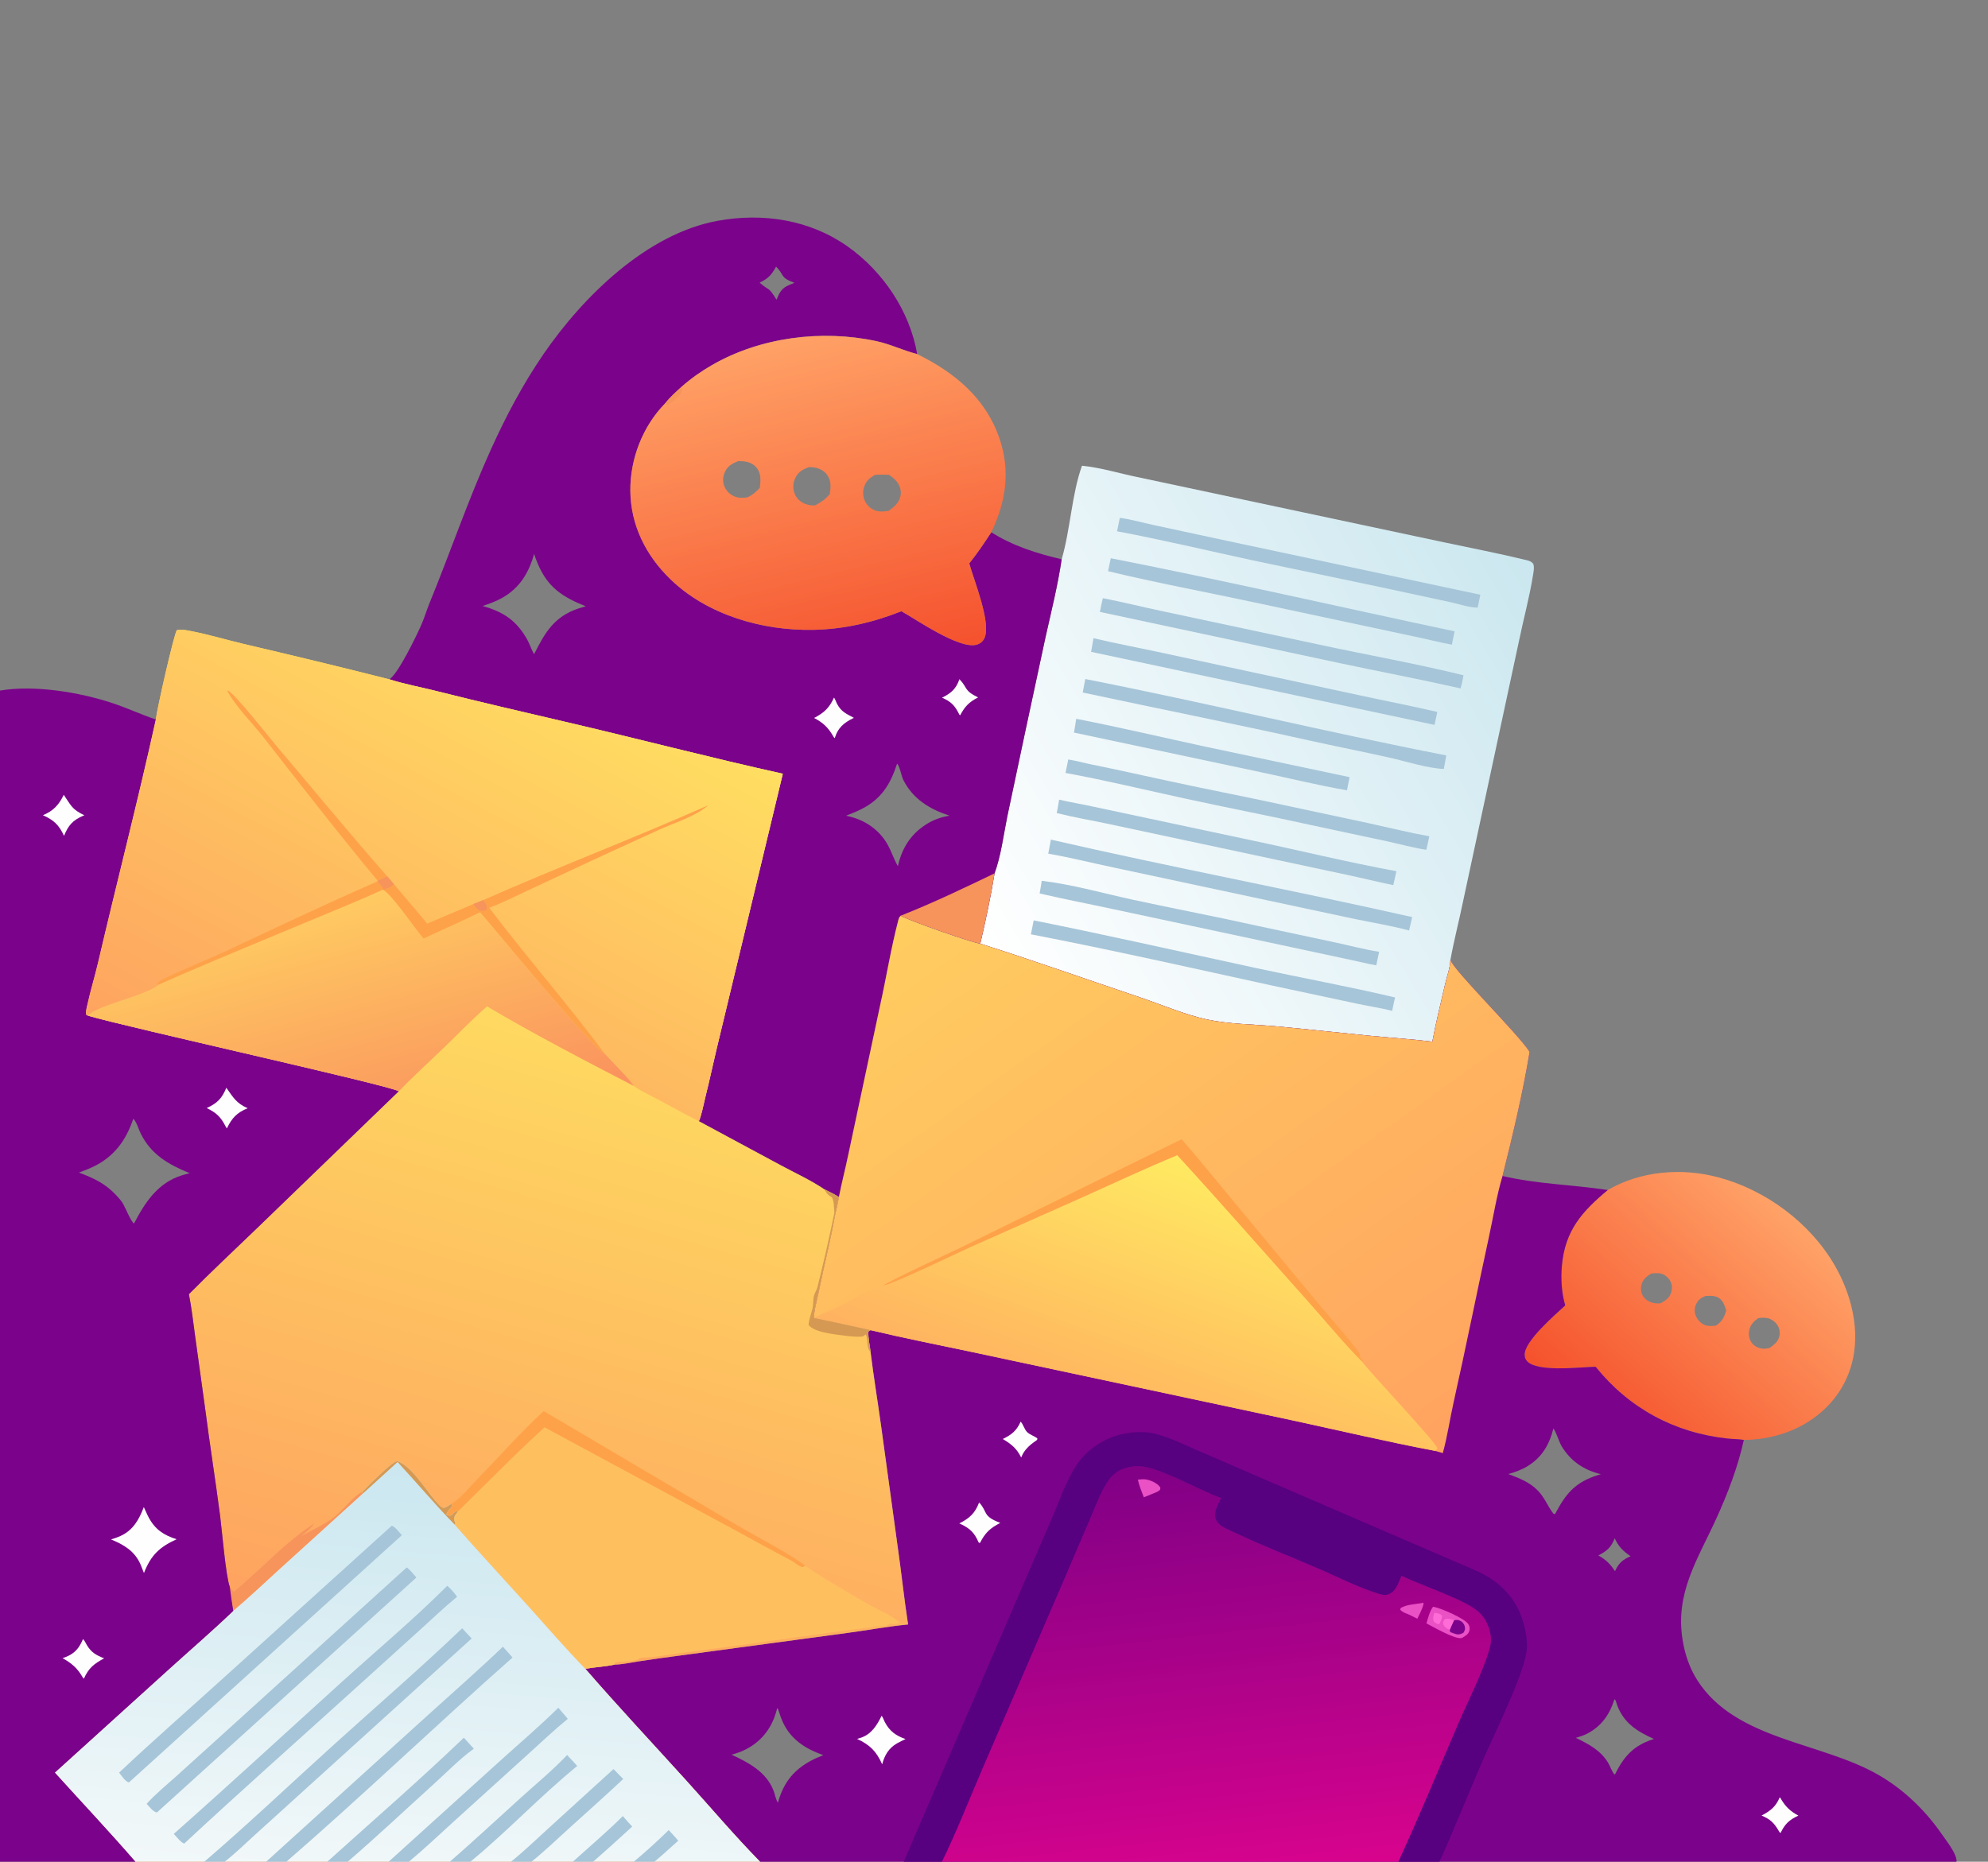 <?xml version="1.0" encoding="utf-8" ?>
<svg xmlns="http://www.w3.org/2000/svg" xmlns:xlink="http://www.w3.org/1999/xlink" width="679" height="636">
	<rect width="100%" height="100%" fill="#808080" stroke="none"/>
	<defs>
		<linearGradient id="gradient_0" gradientUnits="userSpaceOnUse" x1="546.757" y1="486.696" x2="611.054" y2="415.048">
			<stop offset="0" stop-color="#F5522D"/>
			<stop offset="1" stop-color="#FFA267"/>
		</linearGradient>
	</defs>
	<path fill="url(#gradient_0)" d="M549.122 406.53C560.38 399.97 574.393 398.852 586.95 402.206C603.15 406.534 618.284 417.761 626.69 432.343C632.374 442.204 635.512 454.685 632.466 465.905C630.018 474.925 624.101 482.054 616.017 486.64C609.93 490.093 602.607 491.877 595.604 491.895C593.763 491.61 591.815 491.628 589.952 491.425C571.907 489.457 556.394 481.1 544.983 466.909L542.696 467.013C537.998 467.219 525.137 468.566 521.7 465.146C521.031 464.48 520.723 463.651 520.734 462.711C520.789 458.016 531.106 449.183 534.601 445.937C533.331 441.641 533.061 436.788 533.463 432.344C534.546 420.362 540.278 413.915 549.122 406.53ZM600.509 450.295C598.967 451.394 597.83 452.559 597.443 454.479C597.155 455.908 597.375 457.394 598.215 458.602C599.063 459.821 600.453 460.522 601.904 460.711C602.772 460.824 603.574 460.663 604.417 460.475C605.946 459.376 607.395 458.307 607.767 456.349C608.019 455.025 607.784 453.697 607.016 452.582C606.26 451.484 604.909 450.52 603.587 450.27C602.588 450.081 601.511 450.17 600.509 450.295ZM582.522 442.726C580.923 443.366 580.028 443.989 579.284 445.582C578.722 446.788 578.683 448.101 579.142 449.349C579.66 450.758 580.773 452.003 582.152 452.608C583.36 453.138 584.713 452.966 585.992 452.878C588.204 451.514 588.825 450.093 589.606 447.683C589.006 445.938 588.467 444.028 586.663 443.164C585.409 442.562 583.876 442.665 582.522 442.726ZM563.94 435.064C562.311 436.115 560.94 437.204 560.563 439.215C560.318 440.522 560.534 441.859 561.299 442.959C562.18 444.228 563.693 445.001 565.201 445.205C565.837 445.291 566.481 445.316 567.117 445.239C568.827 444.277 570.196 443.489 570.792 441.495C571.187 440.171 571.132 438.812 570.456 437.589C569.776 436.357 568.488 435.326 567.099 435.034C566.077 434.819 564.969 434.969 563.94 435.064Z"/>
	<defs>
		<linearGradient id="gradient_1" gradientUnits="userSpaceOnUse" x1="526.438" y1="198.952" x2="332.309" y2="315.985">
			<stop offset="0" stop-color="#CBE7EF"/>
			<stop offset="1" stop-color="white"/>
		</linearGradient>
	</defs>
	<path fill="url(#gradient_1)" d="M369.554 159.1C375.761 159.702 382.248 161.7 388.382 162.954L436.132 173.117L493.116 185.242C502.479 187.224 511.844 189.036 521.153 191.292C522.269 191.562 522.947 191.733 523.696 192.63C524.122 193.85 523.756 195.526 523.553 196.78C522.334 204.3 520.3 211.685 518.772 219.145L499.715 307.904C498.348 314.584 496.602 321.201 495.392 327.911C495.34 330.451 494.155 333.736 493.57 336.263C492.061 342.777 490.455 349.282 489.213 355.854C482.075 354.972 474.848 354.51 467.687 353.813C457.111 352.785 446.554 351.577 435.971 350.617C428.136 349.907 419.731 349.894 412.077 348.238C404.778 346.658 396.256 343.031 389.053 340.606C370.991 334.527 352.97 328.117 334.808 322.366C336.657 314.45 338.38 306.374 339.689 298.351C341.912 292.318 342.75 285.266 344.033 278.963L350.292 249.398L357.119 217.582C359.086 208.809 361.297 199.943 362.615 191.048C365.555 181.118 366.086 168.648 369.554 159.1Z"/>
	<path fill="#A6C5D8" d="M367.585 245.559C382.301 248.419 396.971 251.893 411.629 255.06L460.966 265.489C460.632 266.975 460.358 268.481 460.057 269.975C450.145 268.269 440.422 265.857 430.591 263.784L366.818 250.26C367.105 248.699 367.335 247.126 367.585 245.559Z"/>
	<path fill="#A6C5D8" d="M355.806 300.89C366.219 302.141 376.72 305.143 386.98 307.371C401.203 310.458 415.528 313.163 429.731 316.336L455.943 321.93C460.96 323.009 465.966 324.357 471.038 325.141L470.069 329.76C467.255 329.31 464.449 328.55 461.652 327.979L432.887 321.822L380.647 310.671C372.123 308.83 363.578 307.201 355.081 305.217C355.364 303.786 355.566 302.329 355.806 300.89Z"/>
	<path fill="#A6C5D8" d="M361.742 273.171C365.545 274.067 369.432 274.688 373.253 275.529L426.582 286.881C443.362 290.399 460.083 294.519 476.941 297.622L475.88 302.363C470.673 301.324 465.514 300.018 460.319 298.912L405.801 287.275L377.664 281.274C372.085 280.11 366.436 279.155 360.913 277.747C361.269 276.246 361.479 274.692 361.742 273.171Z"/>
	<path fill="#A6C5D8" d="M373.472 218.023C381.326 219.88 389.229 221.343 397.111 223.05L464.567 237.572C473.349 239.473 482.152 241.179 490.911 243.205C490.617 244.686 490.286 246.161 489.965 247.637L372.667 222.681L373.472 218.023Z"/>
	<path fill="#A6C5D8" d="M379.384 190.704C418.638 198.406 457.688 207.365 496.819 215.682C496.479 217.192 496.191 218.716 495.883 220.233C491.375 219.377 486.919 218.232 482.423 217.307L428.746 205.859C412.009 202.244 395.088 199.156 378.451 195.121L379.384 190.704Z"/>
	<path fill="#A6C5D8" d="M358.93 286.825C399.92 296.241 441.289 304.038 482.318 313.288L481.273 317.868C475.27 316.246 469.055 315.239 462.965 313.988L433.424 307.686L380.452 296.376C372.97 294.813 365.566 292.922 358.029 291.623L358.93 286.825Z"/>
	<path fill="#A6C5D8" d="M382.469 176.921C386.306 177.375 390.242 178.57 394.04 179.369L422.105 185.393L505.611 203.175L504.701 207.56C501.831 207.596 498.364 206.334 495.507 205.734L471.319 200.532L427.783 191.41C412.4 188.081 396.997 184.403 381.534 181.496L382.469 176.921Z"/>
	<path fill="#A6C5D8" d="M364.867 259.446C367.595 259.867 370.334 260.655 373.047 261.205C381.697 262.961 390.287 264.883 398.911 266.753C412.904 269.789 426.987 272.478 440.97 275.552L467.925 281.318C474.679 282.792 481.391 284.472 488.199 285.691L487.163 290.301C482.621 289.619 478.097 288.335 473.603 287.367L448.04 281.91C433.639 278.724 419.136 275.924 404.722 272.792C391.166 269.846 377.562 266.541 363.919 264.048L364.867 259.446Z"/>
	<path fill="#A6C5D8" d="M353.062 314.417C378.376 319.488 403.608 325.213 428.844 330.668C444.695 334.094 460.729 337.006 476.502 340.758C476.08 342.249 475.812 343.797 475.497 345.315C471.761 344.372 467.87 343.796 464.094 342.998L434.802 336.75C407.294 330.742 379.746 324.513 352.102 319.175L353.062 314.417Z"/>
	<path fill="#A6C5D8" d="M370.68 231.966C411.893 240.077 452.759 250.028 493.986 258.068L493.128 262.683C487.681 262.484 480.109 260.066 474.665 258.84C465.489 256.774 456.25 254.983 447.064 252.933C421.381 247.203 395.537 242.093 369.804 236.573L370.68 231.966Z"/>
	<path fill="#A6C5D8" d="M376.676 204.352C383.208 205.602 389.654 207.241 396.161 208.609L450.583 220.216C466.96 223.758 483.595 226.66 499.854 230.683C499.58 232.206 499.324 233.688 498.843 235.164C484.917 232.02 470.84 229.358 456.874 226.384L375.667 209.037C375.959 207.461 376.304 205.91 376.676 204.352Z"/>
	<path fill="#7B028B" d="M132.993 232.074C135.986 230.176 142.144 217.426 143.861 213.548C144.929 211.134 145.68 208.531 146.687 206.072C153.804 188.698 159.842 170.894 167.565 153.768C172.731 142.313 178.532 131.323 185.643 120.952C199.066 101.374 220.944 79.809 245.162 75.422C260.624 72.621 276.559 75.041 289.547 84.224C301.574 92.729 310.744 106.309 313.256 120.939C326.102 127.302 336.755 135.999 341.464 150.06C345.166 161.113 343.508 171.554 338.58 181.825C345.788 186.433 354.314 189.153 362.615 191.048C361.297 199.943 359.086 208.809 357.119 217.582L350.292 249.398L344.033 278.963C342.75 285.266 341.912 292.318 339.689 298.351C338.38 306.374 336.657 314.45 334.808 322.366C331.967 322.029 310.332 314.469 307.633 312.819C307.199 313.286 307.028 313.543 306.861 314.176C304.334 323.782 302.774 333.68 300.621 343.376L289.743 394.417C288.738 399.265 287.476 404.075 286.526 408.93C284.922 407.933 283.234 407.119 281.541 406.285C276.969 403.181 271.658 400.756 266.778 398.131L238.712 383.025C239.719 380.531 240.209 377.6 240.865 374.985C242.616 368.002 244.07 360.955 245.807 353.973L267.366 264.326C242.504 258.819 217.85 252.357 193.05 246.583C178.43 243.179 163.782 239.785 149.226 236.117C143.859 234.764 138.257 233.742 132.993 232.074ZM232.814 132.114C230.84 133.951 228.812 135.754 227.118 137.861C219.5 145.643 215.207 156.791 215.293 167.624C215.387 179.386 220.585 189.742 228.965 197.864C241.644 210.15 260.539 215.527 277.878 215.165C288.308 214.947 298.213 212.634 307.88 208.806C313.276 211.841 327.575 221.803 333.493 220.255C334.69 219.942 335.632 219.207 336.186 218.094C338.739 212.965 332.562 198.097 331.05 192.466C333.826 189.017 336.153 185.52 338.58 181.825C343.508 171.554 345.166 161.113 341.464 150.06C336.755 135.999 326.102 127.302 313.256 120.939C313.174 120.919 313.092 120.9 313.011 120.879C308.361 119.681 304.069 117.556 299.299 116.53C280.662 112.525 259.664 115.171 243.088 124.767C239.47 126.862 235.937 129.327 232.814 132.114ZM182.419 189.226C180.63 195.689 177.475 200.888 171.502 204.256C169.435 205.422 167.071 206.276 164.821 207.018C171.941 209.001 176.414 211.973 180.069 218.492C180.972 220.103 181.484 221.925 182.417 223.487C186.163 216.027 189.317 210.57 197.712 207.818C198.489 207.564 199.27 207.327 200.061 207.118C192.197 203.956 187.151 200.756 183.712 192.664C183.233 191.536 182.785 190.395 182.419 189.226ZM306.41 260.845C304.146 267.884 301.027 272.95 294.272 276.38C292.556 277.251 290.737 277.948 288.953 278.666C294.456 279.751 299.174 282.532 302.355 287.214C304.246 289.996 305.049 293.107 306.677 295.93C307.965 289.944 310.927 285.126 316.115 281.753C318.676 280.088 321.31 279.129 324.332 278.66C317.611 276.471 311.877 273.004 308.577 266.539C307.776 264.972 307.437 262.055 306.41 260.845ZM265.068 91.09C263.48 93.953 262.422 95.126 259.448 96.554C262.823 99.549 262.331 97.647 265.221 102.399C266.188 99.984 266.955 98.448 269.474 97.375C270.091 97.113 270.717 96.873 271.339 96.625C266.228 94.718 268.037 94.001 265.068 91.09Z"/>
	<path fill="#FFFEFF" d="M327.691 232.02C330.587 234.977 329.072 235.82 334.068 238.25C330.996 239.804 329.523 241.363 327.941 244.358C327.592 244.061 327.719 244.225 327.493 243.779C325.993 240.815 324.683 239.646 321.746 238.324C321.84 238.281 321.934 238.239 322.026 238.193C324.98 236.727 326.606 235.178 327.691 232.02Z"/>
	<path fill="#FFFEFF" d="M284.862 238.288C285.32 238.956 285.549 239.796 285.934 240.516C287.387 243.235 289.123 243.836 291.656 245.236C291.484 245.319 291.31 245.399 291.138 245.484C288.279 246.899 286.193 248.697 285.223 251.83C285.188 251.943 285.156 252.056 285.122 252.169C284.713 251.794 284.861 251.985 284.576 251.492C282.855 248.515 281.11 246.87 278.062 245.272C281.524 243.453 283.251 241.824 284.862 238.288Z"/>
	<path fill="#F6945C" d="M307.633 312.819C318.419 308.563 329.236 303.394 339.689 298.351C338.38 306.374 336.657 314.45 334.808 322.366C331.967 322.029 310.332 314.469 307.633 312.819Z"/>
	<defs>
		<linearGradient id="gradient_2" gradientUnits="userSpaceOnUse" x1="294.496" y1="228.831" x2="267.423" y2="116.3">
			<stop offset="0" stop-color="#F5522E"/>
			<stop offset="1" stop-color="#FFA166"/>
		</linearGradient>
	</defs>
	<path fill="url(#gradient_2)" d="M232.814 132.114C235.937 129.327 239.47 126.862 243.088 124.767C259.664 115.171 280.662 112.525 299.299 116.53C304.069 117.556 308.361 119.681 313.011 120.879C313.092 120.9 313.174 120.919 313.256 120.939C326.102 127.302 336.755 135.999 341.464 150.06C345.166 161.113 343.508 171.554 338.58 181.825C336.153 185.52 333.826 189.017 331.05 192.466C332.562 198.097 338.739 212.965 336.186 218.094C335.632 219.207 334.69 219.942 333.493 220.255C327.575 221.803 313.276 211.841 307.88 208.806C298.213 212.634 288.308 214.947 277.878 215.165C260.539 215.527 241.644 210.15 228.965 197.864C220.585 189.742 215.387 179.386 215.293 167.624C215.207 156.791 219.5 145.643 227.118 137.861C228.812 135.754 230.84 133.951 232.814 132.114ZM276.331 159.557C274.159 160.387 272.586 161.177 271.58 163.409C270.84 165.05 270.736 166.929 271.396 168.614C272.058 170.306 273.358 171.497 275.044 172.143C276.163 172.571 277.214 172.711 278.402 172.638C280.374 171.654 281.959 170.495 283.404 168.807C283.748 166.37 283.985 164.232 282.412 162.109C281.202 160.476 279.299 159.798 277.347 159.607C277.01 159.574 276.67 159.566 276.331 159.557ZM298.907 162.21C296.92 163.318 295.627 164.456 295.025 166.73C294.59 168.374 294.815 170.193 295.67 171.666C296.548 173.177 298.061 174.27 299.771 174.618C301.019 174.872 302.231 174.711 303.472 174.502C305.391 173.224 307.084 171.789 307.564 169.415C307.917 167.67 307.391 165.978 306.334 164.577C305.59 163.591 304.583 162.845 303.546 162.191C302 162.166 300.452 162.111 298.907 162.21ZM252.079 157.536C249.995 158.394 248.438 159.238 247.507 161.42C246.828 163.011 246.799 164.789 247.515 166.375C248.231 167.961 249.612 169.163 251.246 169.741C252.486 170.18 253.874 170.058 255.162 169.934C256.935 169.196 258.202 168.052 259.512 166.676C259.804 164.175 260.074 161.724 258.302 159.643C257.108 158.24 255.27 157.64 253.481 157.562C253.014 157.542 252.547 157.538 252.079 157.536Z"/>
	<path fill="#F6945C" d="M232.814 132.114C232.927 133.218 233.116 133.816 232.345 134.746C231.235 136.086 229.4 137.572 227.903 138.395L227.118 137.861C228.812 135.754 230.84 133.951 232.814 132.114Z"/>
	<path fill="#7B028B" d="M286.526 408.93C287.476 404.075 288.738 399.265 289.743 394.417L300.621 343.376C302.774 333.68 304.334 323.782 306.861 314.176C307.028 313.543 307.199 313.286 307.633 312.819C310.332 314.469 331.967 322.029 334.808 322.366C352.97 328.117 370.991 334.527 389.053 340.606C396.256 343.031 404.778 346.658 412.077 348.238C419.731 349.894 428.136 349.907 435.971 350.617C446.554 351.577 457.111 352.785 467.687 353.813C474.848 354.51 482.075 354.972 489.213 355.854C490.455 349.282 492.061 342.777 493.57 336.263C494.155 333.736 495.34 330.451 495.392 327.911C496.233 331.248 518.634 353.29 522.438 359.322C520.147 373.281 516.626 387.999 513.188 401.73C524.985 404.525 537.186 404.695 549.122 406.53C540.278 413.915 534.546 420.362 533.463 432.344C533.061 436.788 533.331 441.641 534.601 445.937C531.106 449.183 520.789 458.016 520.734 462.711C520.723 463.651 521.031 464.48 521.7 465.146C525.137 468.566 537.998 467.219 542.696 467.013L544.983 466.909C556.394 481.1 571.907 489.457 589.952 491.425C591.815 491.628 593.763 491.61 595.604 491.895C593.601 501.08 590.123 510.156 586.236 518.7C579.852 532.732 572.073 544.068 574.7 560.314C575.483 565.16 577.093 569.901 579.751 574.045C592.889 594.536 621.984 595.008 641.634 606.359C650.336 611.385 657.665 618.512 663.346 626.755C664.773 628.826 668.537 633.533 668.236 636L491.62 636L477.582 636L321.734 636L308.662 636L259.603 636C250.92 627.153 242.793 617.53 234.462 608.333C222.94 595.612 211.165 583.047 199.919 570.086C203.224 569.492 206.61 569.379 209.887 568.658C212.556 568.623 215.413 567.954 218.062 567.552C222.671 566.854 227.279 566.19 231.903 565.6L289.434 557.83C296.335 556.904 303.228 555.62 310.155 554.939C308.807 546.249 307.906 537.476 306.653 528.768L300.837 486.413C299.707 478.296 298.372 470.209 297.365 462.074C297.138 459.674 296.455 457.261 296.607 454.85L297.324 454.398C297.149 454.305 279.149 450.412 277.973 450.26C278.043 447.4 279.057 444.067 279.625 441.25C281.396 432.466 283.642 423.785 285.224 414.963C285.705 412.957 286.146 410.957 286.526 408.93ZM265.44 583.522C264.133 589.078 261.245 593.606 256.37 596.683C254.288 597.997 252.242 598.805 249.86 599.432C255.636 602.085 261.717 605.315 264.179 611.644C264.683 612.938 264.933 614.689 265.693 615.823C267.472 609.463 270.586 605.107 276.386 601.813C277.94 600.93 279.544 600.237 281.207 599.587C275.269 597.466 270.307 594.439 267.491 588.548C266.829 587.163 266.371 585.75 265.895 584.296C265.705 583.714 265.827 583.923 265.44 583.522ZM530.554 488.01C529.161 493.572 526.609 497.933 521.606 500.945C519.585 502.162 517.453 502.894 515.2 503.553C518.87 504.967 522.317 506.251 525.148 509.105C527.571 511.547 528.447 514.283 530.415 516.889C530.689 517.251 530.571 517.118 531.106 517.26C534.849 510.135 538.023 506.326 545.94 503.854C546.215 503.768 546.492 503.688 546.768 503.608C540.971 502.188 536.411 499.138 533.333 493.982C532.53 492.637 531.33 488.757 530.554 488.01ZM551.414 580.496C549.82 585.585 547.081 589.591 542.279 592.151C541.003 592.831 539.609 593.272 538.223 593.669C542.582 595.813 546.567 597.833 549.212 602.119C550 603.397 550.478 605.229 551.538 606.262C554.56 600.129 557.84 596.362 564.478 594.194L564.9 594.061C559.247 591.514 554.673 588.684 552.365 582.604C552.186 582.132 552.056 581.649 551.897 581.172C551.741 580.706 551.815 580.873 551.414 580.496ZM551.504 525.503C550.292 528.605 548.794 529.867 545.925 531.36C548.504 532.828 549.98 534.259 551.604 536.738C552.842 533.986 554.174 532.839 556.92 531.627C554.387 529.895 552.797 528.346 551.504 525.503Z"/>
	<path fill="#FFFEFF" d="M348.605 485.65C349.577 486.706 349.879 488.405 350.933 489.331C351.861 490.147 353.245 490.598 354.29 491.331C354.277 491.495 354.32 491.673 354.25 491.822C354.059 492.222 350.477 493.905 348.965 497.484L348.791 497.905C347.199 494.751 345.456 493.355 342.503 491.584C345.541 490.081 347.171 488.83 348.605 485.65Z"/>
	<path fill="#FFFEFF" d="M607.87 614C608.158 614.275 608.032 614.121 608.272 614.525C609.924 617.312 611.459 618.709 614.239 620.248C611.11 621.676 609.636 623.08 608.144 626.189C607.706 625.812 607.837 625.99 607.565 625.52C605.914 622.67 604.611 621.475 601.66 620.221C604.742 618.579 606.434 617.296 607.87 614Z"/>
	<path fill="#FFFEFF" d="M334.422 513.258C337.448 516.518 335.405 517.895 341.655 520.24C338.178 522.052 336.536 523.537 334.74 527.037C334.601 527.029 334.43 527.103 334.323 527.013C334.217 526.924 333.789 525.924 333.685 525.721C332.262 522.929 330.444 521.669 327.649 520.422C331.167 518.648 333.01 516.957 334.422 513.258Z"/>
	<path fill="#FFFEFF" d="M301.112 586.144C301.597 586.665 301.805 587.49 302.126 588.123C303.764 591.344 305.942 592.933 309.292 594.092C308.317 594.544 307.336 595.009 306.402 595.542C303.521 597.189 302.137 599.602 301.308 602.709C299.344 598.296 297.135 596.082 292.735 594.031C293.222 593.9 293.712 593.755 294.187 593.588C297.697 592.356 299.562 589.294 301.112 586.144Z"/>
	<path fill="#570080" d="M308.662 636L347.134 546.771L359.51 518.117C361.997 512.356 364.159 505.904 367.593 500.631C370.449 496.245 374.79 492.945 379.64 491.029C383.831 489.373 389.504 488.661 393.917 489.657C398.904 490.783 403.752 493.208 408.426 495.229L428.633 503.979L504.193 536.584C511.033 539.612 516.591 544.518 519.382 551.619C520.842 555.333 521.992 560.535 521.342 564.533C519.939 573.161 510.139 592.853 506.165 601.987C501.286 613.202 496.814 624.637 491.74 635.763C491.703 635.844 491.66 635.921 491.62 636L477.582 636C484.799 620.353 491.343 604.353 498.178 588.534C501.202 581.535 507.363 569.277 508.973 562.281C509.461 560.157 509.186 558.16 508.482 556.111C507.684 553.79 506.452 551.858 504.556 550.277C499.886 546.382 485.067 541.399 478.643 538.33C478.517 538.676 478.389 539.021 478.254 539.363C477.455 541.383 476.512 543.745 474.332 544.607C473.097 545.095 472.229 544.876 470.998 544.511C464.105 542.462 457.285 538.878 450.662 536.034C440.696 531.753 430.485 527.739 420.68 523.115C418.786 522.222 415.856 521.033 415.193 518.893C414.442 516.468 415.958 513.861 417.044 511.776C409.542 509.079 397.658 502.165 390.677 501.052C388.374 500.685 386 500.913 383.806 501.706C381.418 502.569 379.442 504.273 378.113 506.421C375.673 510.368 373.987 514.973 372.169 519.233L363.591 539.263L335.56 604.245C331 614.797 326.79 625.687 321.734 636L308.662 636Z"/>
	<defs>
		<linearGradient id="gradient_3" gradientUnits="userSpaceOnUse" x1="404.593" y1="499.41" x2="420.403" y2="641.922">
			<stop offset="0" stop-color="#800086"/>
			<stop offset="1" stop-color="#D8038D"/>
		</linearGradient>
	</defs>
	<path fill="url(#gradient_3)" d="M321.734 636C326.79 625.687 331 614.797 335.56 604.245L363.591 539.263L372.169 519.233C373.987 514.973 375.673 510.368 378.113 506.421C379.442 504.273 381.418 502.569 383.806 501.706C386 500.913 388.374 500.685 390.677 501.052C397.658 502.165 409.542 509.079 417.044 511.776C415.958 513.861 414.442 516.468 415.193 518.893C415.856 521.033 418.786 522.222 420.68 523.115C430.485 527.739 440.696 531.753 450.662 536.034C457.285 538.878 464.105 542.462 470.998 544.511C472.229 544.876 473.097 545.095 474.332 544.607C476.512 543.745 477.455 541.383 478.254 539.363C478.389 539.021 478.517 538.676 478.643 538.33C485.067 541.399 499.886 546.382 504.556 550.277C506.452 551.858 507.684 553.79 508.482 556.111C509.186 558.16 509.461 560.157 508.973 562.281C507.363 569.277 501.202 581.535 498.178 588.534C491.343 604.353 484.799 620.353 477.582 636L321.734 636Z"/>
	<path fill="#E951C4" d="M485.563 547.653L485.854 547.503L486.24 547.737C485.898 549.554 484.873 551.313 484.096 552.984L480.981 551.454C479.938 551.051 479.061 550.761 478.265 549.954L478.36 549.372C480.199 548.151 483.384 547.994 485.563 547.653Z"/>
	<path fill="#E951C4" d="M388.636 505.469C389.47 505.383 390.342 505.285 391.179 505.374C392.8 505.546 395.154 506.592 396.135 507.907C396.457 508.339 396.29 508.501 396.198 508.988L395.24 509.637L390.675 511.509C389.935 509.542 389.06 507.528 388.636 505.469Z"/>
	<path fill="#E951C4" d="M489.443 548.911C489.559 548.925 489.677 548.93 489.793 548.952C492.209 549.396 500.439 552.926 501.566 554.925C501.965 555.633 502.066 556.262 501.871 557.04C501.55 558.317 500.56 558.805 499.514 559.448C499.426 559.486 499.342 559.536 499.249 559.563C497.124 560.182 489.331 555.687 487.202 554.565C487.794 552.631 488.229 550.565 489.443 548.911Z"/>
	<path fill="#FF6CD7" d="M489.843 550.979C490.948 551.083 491.647 551.137 492.491 551.904C492.645 553.022 492.01 553.907 491.512 554.864C490.79 554.81 490.353 554.432 489.768 554.041C489.274 553.003 489.619 552.048 489.843 550.979Z"/>
	<path fill="#FF6CD7" d="M495.18 556.805C493.97 556.208 493.455 555.965 492.882 554.72C492.961 553.689 492.949 553.734 493.699 553.02C494.995 552.815 495.443 553.077 496.655 553.516L495.18 556.805Z"/>
	<path fill="#7B028B" d="M496.655 553.516C497.464 553.338 498.088 553.335 498.857 553.746C499.589 554.137 500.129 554.869 500.304 555.684C500.502 556.61 500.306 556.988 499.836 557.768C499.052 558.203 498.345 558.481 497.426 558.265C496.73 558.101 496.041 557.809 495.377 557.547C495.293 557.311 495.15 557.056 495.18 556.805L496.655 553.516Z"/>
	<defs>
		<linearGradient id="gradient_4" gradientUnits="userSpaceOnUse" x1="474.192" y1="508.04" x2="326.01" y2="300.587">
			<stop offset="0" stop-color="#FFA360"/>
			<stop offset="1" stop-color="#FFCD60"/>
		</linearGradient>
	</defs>
	<path fill="url(#gradient_4)" d="M286.526 408.93C287.476 404.075 288.738 399.265 289.743 394.417L300.621 343.376C302.774 333.68 304.334 323.782 306.861 314.176C307.028 313.543 307.199 313.286 307.633 312.819C310.332 314.469 331.967 322.029 334.808 322.366C352.97 328.117 370.991 334.527 389.053 340.606C396.256 343.031 404.778 346.658 412.077 348.238C419.731 349.894 428.136 349.907 435.971 350.617C446.554 351.577 457.111 352.785 467.687 353.813C474.848 354.51 482.075 354.972 489.213 355.854C490.455 349.282 492.061 342.777 493.57 336.263C494.155 333.736 495.34 330.451 495.392 327.911C496.233 331.248 518.634 353.29 522.438 359.322C520.147 373.281 516.626 387.999 513.188 401.73C511.181 408.416 510.059 415.603 508.573 422.433C504.482 441.241 500.721 460.124 496.511 478.905C495.215 484.687 494.37 490.697 492.788 496.396L490.09 495.624C473.905 492.557 457.797 488.763 441.696 485.273L386.678 473.535L331.446 461.754C320.059 459.356 308.645 457.106 297.324 454.398C297.149 454.305 279.149 450.412 277.973 450.26C278.043 447.4 279.057 444.067 279.625 441.25C281.396 432.466 283.642 423.785 285.224 414.963C285.705 412.957 286.146 410.957 286.526 408.93Z"/>
	<path fill="#FEA24A" d="M301.681 439.197C302.855 437.935 324.833 427.8 327.94 426.284L403.581 389.173C409.112 395.462 414.354 402.032 419.725 408.46L451.072 446.24C453.658 449.389 463.187 460.083 464.542 462.734L464.307 463.512L465.667 464.746C465.139 464.959 465.374 464.92 464.982 464.945C458.523 458.446 452.6 451.136 446.484 444.294C431.697 427.751 417.085 411.015 402.083 394.668C391.459 399.049 380.989 403.987 370.5 408.691L331.705 425.95C327.117 428.023 304.579 438.918 301.681 439.197Z"/>
	<defs>
		<linearGradient id="gradient_5" gradientUnits="userSpaceOnUse" x1="379.66" y1="486.556" x2="411.766" y2="398.902">
			<stop offset="0" stop-color="#FFB260"/>
			<stop offset="1" stop-color="#FFEA61"/>
		</linearGradient>
	</defs>
	<path fill="url(#gradient_5)" d="M301.681 439.197C304.579 438.918 327.117 428.023 331.705 425.95L370.5 408.691C380.989 403.987 391.459 399.049 402.083 394.668C417.085 411.015 431.697 427.751 446.484 444.294C452.6 451.136 458.523 458.446 464.982 464.945C468.39 469.348 490.299 492.536 490.952 494.747C490.659 495.245 490.615 495.317 490.09 495.624C473.905 492.557 457.797 488.763 441.696 485.273L386.678 473.535L331.446 461.754C320.059 459.356 308.645 457.106 297.324 454.398C297.149 454.305 279.149 450.412 277.973 450.26C280.618 448.816 283.503 447.788 286.213 446.462C291.164 444.041 296.288 440.487 301.681 439.197Z"/>
	<defs>
		<linearGradient id="gradient_6" gradientUnits="userSpaceOnUse" x1="166.947" y1="568.616" x2="225.753" y2="361.364">
			<stop offset="0" stop-color="#FEA360"/>
			<stop offset="1" stop-color="#FED960"/>
		</linearGradient>
	</defs>
	<path fill="url(#gradient_6)" d="M53.224 245.797C53.615 242.176 59.213 217.6 60.358 215.303C61.741 214.805 64.262 215.4 65.698 215.682C71.583 216.841 77.395 218.61 83.239 219.983C99.854 223.887 116.451 227.867 132.993 232.074C138.257 233.742 143.859 234.764 149.226 236.117C163.782 239.785 178.43 243.179 193.05 246.583C217.85 252.357 242.504 258.819 267.366 264.326L245.807 353.973C244.07 360.955 242.616 368.002 240.865 374.985C240.209 377.6 239.719 380.531 238.712 383.025L266.778 398.131C271.658 400.756 276.969 403.181 281.541 406.285C283.234 407.119 284.922 407.933 286.526 408.93C286.146 410.957 285.705 412.957 285.224 414.963C283.642 423.785 281.396 432.466 279.625 441.25C279.057 444.067 278.043 447.4 277.973 450.26C279.149 450.412 297.149 454.305 297.324 454.398L296.607 454.85C296.455 457.261 297.138 459.674 297.365 462.074C298.372 470.209 299.707 478.296 300.837 486.413L306.653 528.768C307.906 537.476 308.807 546.249 310.155 554.939C303.228 555.62 296.335 556.904 289.434 557.83L231.903 565.6C227.279 566.19 222.671 566.854 218.062 567.552C215.413 567.954 212.556 568.623 209.887 568.658C206.61 569.379 203.224 569.492 199.919 570.086C211.165 583.047 222.94 595.612 234.462 608.333C242.793 617.53 250.92 627.153 259.603 636L223.525 636L216.464 636L202.564 636L195.653 636L181.526 636L174.523 636L160.648 636L153.635 636L139.639 636L132.726 636L118.745 636L111.781 636L97.806 636L90.893 636L76.721 636L69.775 636L46.247 636L0 636L0 235.912C11.739 233.913 27.044 236.463 38.248 240.143C43.319 241.809 48.173 244.085 53.224 245.797ZM0 235.912L0 636L46.247 636C37.299 625.679 27.883 615.682 18.715 605.551L57.938 570.02C65.176 563.467 72.621 557.058 79.664 550.299C79.23 547.554 78.795 544.814 78.478 542.053C77.131 538.601 75.79 522.53 75.172 517.78C73.571 505.491 71.621 493.251 70.036 480.956L66.684 456.716C65.996 451.861 65.485 446.916 64.517 442.111C72.193 434.339 80.224 426.862 88.082 419.274L136.183 372.788C133.857 370.932 42.134 350.625 30.153 346.996L29.517 346.781C29.163 345.76 29.576 344.42 29.805 343.363C30.866 338.481 32.367 333.664 33.504 328.79C39.961 301.112 47.108 273.547 53.224 245.797C48.173 244.085 43.319 241.809 38.248 240.143C27.044 236.463 11.739 233.913 0 235.912Z"/>
	<path fill="#D59953" d="M281.541 406.285C283.234 407.119 284.922 407.933 286.526 408.93C286.146 410.957 285.705 412.957 285.224 414.963C283.642 423.785 281.396 432.466 279.625 441.25C279.057 444.067 278.043 447.4 277.973 450.26C279.149 450.412 297.149 454.305 297.324 454.398L296.607 454.85C296.455 457.261 297.138 459.674 297.365 462.074C297.297 461.954 297.041 461.499 296.989 461.423C295.78 459.656 296.66 457.424 295.662 455.839C295.416 456.05 295.146 456.3 294.861 456.457C293.6 457.152 284.952 455.846 283.15 455.519C281.066 455.142 277.416 454.372 276.174 452.583C276.293 450.605 277.128 448.732 277.545 446.801C277.862 445.33 277.637 443.692 278.132 442.272C278.448 441.364 278.955 440.651 279.2 439.672C281.302 431.3 283.203 422.895 284.948 414.442C284.95 414.284 284.973 414.124 284.955 413.967C284.779 412.426 284.931 410.199 284.052 408.924C282.941 408.395 282.497 407.838 281.849 406.791L281.541 406.285Z"/>
	<path fill="#F6945C" d="M102.784 524.851C106.495 522.661 110.9 520.801 114.276 518.167C116.83 516.174 121.14 510.665 123.752 509.645L124.074 510.101L95.457 536.071C90.222 540.818 85.065 545.746 79.664 550.299C79.23 547.554 78.795 544.814 78.478 542.053C78.949 542.654 79.359 543.257 79.768 543.9C88.991 536.257 97.294 526.942 107.388 520.391C106.087 522.169 104.469 523.459 102.784 524.851Z"/>
	<path fill="#FEA24A" d="M185.703 482.035L251.79 521.07C256.787 524.021 271.763 531.908 275.082 534.962C274.717 535.148 274.342 535.269 273.957 535.404C272.46 534.915 271.518 533.818 270.16 533.107C263.588 529.663 257.111 526.053 250.587 522.512L185.993 487.643C175.839 496.874 166.21 506.82 156.374 516.391L156.057 516.232C155.171 516.425 154.837 517.034 154.229 517.68C153.41 517.865 153.273 517.756 152.474 517.451C152.58 516.531 153.506 515.598 154.118 514.926L154.404 514.618L154.16 513.743C157.389 511.831 160.411 507.978 163.051 505.269C170.326 497.804 178.116 488.991 185.703 482.035Z"/>
	<path fill="#FEC05F" d="M185.993 487.643L250.587 522.512C257.111 526.053 263.588 529.663 270.16 533.107C271.518 533.818 272.46 534.915 273.957 535.404C274.342 535.269 274.717 535.148 275.082 534.962C282.034 539.726 289.467 543.962 296.777 548.15C300.094 550.05 304.459 551.659 307.245 554.293C306.41 554.93 304.922 554.697 303.88 554.638C303.812 554.694 303.746 554.754 303.676 554.807C303.345 555.057 302.931 555.331 302.522 555.425C301.437 555.673 300.048 555.465 298.891 555.64C293.527 556.45 288.22 557.094 282.849 557.812C268.864 559.681 254.915 561.825 240.917 563.594C234.917 564.352 228.947 565.23 222.959 566.073C221.682 566.253 219.795 566.103 218.634 566.465C218.292 566.572 218.034 566.869 217.697 566.99C215.646 567.729 212.424 567.45 210.133 567.976L209.887 568.658C206.61 569.379 203.224 569.492 199.919 570.086C193.056 563.023 186.591 555.506 179.99 548.195C171.73 539.045 163.335 530.005 155.202 520.743L155.504 520.462C155.467 520.306 155.442 520.147 155.392 519.995C155.236 519.525 155.169 519.696 155.097 519.151C154.946 518.008 155.749 517.224 156.374 516.391C166.21 506.82 175.839 496.874 185.993 487.643Z"/>
	<defs>
		<linearGradient id="gradient_7" gradientUnits="userSpaceOnUse" x1="149.392" y1="501.574" x2="137.079" y2="643.507">
			<stop offset="0" stop-color="#CBE7F0"/>
			<stop offset="1" stop-color="#F2F8F9"/>
		</linearGradient>
	</defs>
	<path fill="url(#gradient_7)" d="M123.752 509.645C125.501 507.822 133.907 499.299 135.609 499.183C141.39 500.591 148.916 514.994 151.511 515.108C151.941 515.127 152.607 514.755 152.949 514.543C153.36 514.289 153.76 514.014 154.16 513.743L154.404 514.618L154.118 514.926C153.506 515.598 152.58 516.531 152.474 517.451C153.273 517.756 153.41 517.865 154.229 517.68C154.837 517.034 155.171 516.425 156.057 516.232L156.374 516.391C155.749 517.224 154.946 518.008 155.097 519.151C155.169 519.696 155.236 519.525 155.392 519.995C155.442 520.147 155.467 520.306 155.504 520.462L155.202 520.743C163.335 530.005 171.73 539.045 179.99 548.195C186.591 555.506 193.056 563.023 199.919 570.086C211.165 583.047 222.94 595.612 234.462 608.333C242.793 617.53 250.92 627.153 259.603 636L223.525 636L216.464 636L202.564 636L195.653 636L181.526 636L174.523 636L160.648 636L153.635 636L139.639 636L132.726 636L118.745 636L111.781 636L97.806 636L90.893 636L76.721 636L69.775 636L46.247 636C37.299 625.679 27.883 615.682 18.715 605.551L57.938 570.02C65.176 563.467 72.621 557.058 79.664 550.299C85.065 545.746 90.222 540.818 95.457 536.071L124.074 510.101L123.752 509.645Z"/>
	<path fill="#D59953" d="M123.752 509.645C125.501 507.822 133.907 499.299 135.609 499.183C141.39 500.591 148.916 514.994 151.511 515.108C151.941 515.127 152.607 514.755 152.949 514.543C153.36 514.289 153.76 514.014 154.16 513.743L154.404 514.618L154.118 514.926C153.506 515.598 152.58 516.531 152.474 517.451C153.273 517.756 153.41 517.865 154.229 517.68C154.837 517.034 155.171 516.425 156.057 516.232L156.374 516.391C155.749 517.224 154.946 518.008 155.097 519.151C155.169 519.696 155.236 519.525 155.392 519.995C155.442 520.147 155.467 520.306 155.504 520.462L155.202 520.743C148.505 513.886 142.317 506.481 135.792 499.451L124.074 510.101L123.752 509.645Z"/>
	<path fill="#A6C5D8" d="M216.464 636C220.552 632.583 224.595 628.916 228.4 625.185C229.496 626.378 230.629 627.551 231.646 628.812C228.95 631.212 226.285 633.675 223.525 636L216.464 636Z"/>
	<path fill="#A6C5D8" d="M212.727 620.399C213.783 621.6 214.815 622.837 215.932 623.981C211.502 628.017 207.086 632.068 202.564 636L195.653 636C201.334 630.846 207.301 625.812 212.727 620.399Z"/>
	<path fill="#A6C5D8" d="M209.549 604.338L212.859 607.729C206.951 613.287 200.876 618.677 194.864 624.12C190.464 628.103 186.138 632.266 181.526 636L174.523 636C179.145 632.279 183.457 628.078 187.853 624.091L209.549 604.338Z"/>
	<path fill="#A6C5D8" d="M193.696 599.55C194.85 600.788 196.031 602.01 197.147 603.281C184.513 613.602 173.243 625.651 160.648 636L153.635 636C161.776 628.908 169.704 621.537 177.709 614.289C183.047 609.457 188.739 604.764 193.696 599.55Z"/>
	<path fill="#A6C5D8" d="M111.781 636C127.354 621.96 143.288 608.141 158.425 593.638L161.837 597.386C157.053 600.82 152.682 605.35 148.309 609.31C138.481 618.211 128.792 627.35 118.745 636L111.781 636Z"/>
	<path fill="#A6C5D8" d="M190.696 583.397L193.929 587.178C189.305 590.955 184.934 595.116 180.507 599.122L154.813 622.41C149.796 626.96 144.853 631.678 139.639 636L132.726 636L170.9 601.454C177.493 595.474 184.367 589.647 190.696 583.397Z"/>
	<path fill="#A6C5D8" d="M90.893 636L146.499 585.597C154.938 577.95 163.538 570.42 171.763 562.546L175.062 566.232C149.072 589.2 123.993 613.269 97.806 636L90.893 636Z"/>
	<path fill="#A6C5D8" d="M69.775 636C84.602 623.28 98.861 609.735 113.351 596.621C128.173 583.208 143.4 570.055 157.857 556.256L161.096 559.731L105.43 610.178L87.173 626.724C83.744 629.835 80.371 633.16 76.721 636L69.775 636Z"/>
	<path fill="#A6C5D8" d="M138.918 535.458C140.144 536.305 141.208 537.79 142.215 538.904L53.583 619.18C52.224 618.876 51.021 617.198 50.083 616.211C53.181 612.774 56.965 609.721 60.401 606.612L78.588 590.159L138.918 535.458Z"/>
	<path fill="#A6C5D8" d="M133.82 521.193C135.081 521.679 136.317 523.434 137.257 524.439L44.019 608.923C42.689 608.522 41.535 606.617 40.683 605.554C52.054 594.822 63.875 584.496 75.464 573.997L133.82 521.193Z"/>
	<path fill="#A6C5D8" d="M152.755 541.733C154.019 542.778 155.184 544.133 156.112 545.476C151.592 549.206 147.312 553.303 142.964 557.233L119.976 578.033C100.941 595.262 81.699 612.321 62.905 629.812C61.622 629.278 60.334 627.507 59.351 626.485C78.746 609.325 97.798 591.736 116.992 574.351C128.892 563.573 141.422 553.078 152.755 541.733Z"/>
	<path fill="#7B028B" d="M0 235.912C11.739 233.913 27.044 236.463 38.248 240.143C43.319 241.809 48.173 244.085 53.224 245.797C47.108 273.547 39.961 301.112 33.504 328.79C32.367 333.664 30.866 338.481 29.805 343.363C29.576 344.42 29.163 345.76 29.517 346.781L30.153 346.996C42.134 350.625 133.857 370.932 136.183 372.788L88.082 419.274C80.224 426.862 72.193 434.339 64.517 442.111C65.485 446.916 65.996 451.861 66.684 456.716L70.036 480.956C71.621 493.251 73.571 505.491 75.172 517.78C75.79 522.53 77.131 538.601 78.478 542.053C78.795 544.814 79.23 547.554 79.664 550.299C72.621 557.058 65.176 563.467 57.938 570.02L18.715 605.551C27.883 615.682 37.299 625.679 46.247 636L0 636L0 235.912ZM45.523 382.178C43.073 389.475 39.07 395.033 32.044 398.473C30.411 399.272 28.674 399.931 26.971 400.568C31.934 402.45 35.941 404.285 39.637 408.247C40.416 409.083 41.22 409.971 41.85 410.927C42.642 412.131 44.838 417.621 45.785 417.942C49.554 410.719 53.892 404.064 62.155 401.498C63.028 401.226 63.918 401.007 64.806 400.791C57.548 397.795 51.614 394.477 48.008 387.123C47.283 385.645 46.679 383.279 45.523 382.178Z"/>
	<path fill="#FFFEFF" d="M77.303 371.592C79.73 375.005 80.67 376.836 84.597 378.595C80.924 380.059 79.198 381.956 77.506 385.443C77.135 385.026 77.288 385.247 77.004 384.694C75.36 381.492 73.825 380.091 70.598 378.53C74.182 376.908 75.851 375.192 77.303 371.592Z"/>
	<path fill="#FFFEFF" d="M28.353 559.924C28.92 560.449 29.253 561.29 29.653 561.958C31.212 564.566 32.865 565.439 35.571 566.511C32.126 568.373 30.256 569.819 28.648 573.461C28.261 573.101 28.415 573.293 28.124 572.798C26.34 569.762 24.386 568.143 21.372 566.447C21.724 566.332 22.075 566.214 22.42 566.079C25.559 564.853 27.075 562.959 28.353 559.924Z"/>
	<path fill="#FFFEFF" d="M21.77 271.524C24.325 275.223 24.512 276.442 28.805 278.517C28.658 278.579 28.509 278.639 28.362 278.702C24.769 280.245 23.313 282.014 21.871 285.528C20.133 281.789 18.342 280.131 14.652 278.485C18.179 277.065 20.179 274.895 21.77 271.524Z"/>
	<path fill="#FFFEFF" d="M49.121 514.84C49.681 515.977 50.137 517.168 50.73 518.286C52.964 522.496 55.889 524.418 60.316 525.829C54.437 528.522 51.575 531.239 49.166 537.365C48.759 536.393 48.419 535.396 47.998 534.431C46.02 529.893 42.284 527.658 37.925 525.902C38.993 525.554 40.08 525.196 41.105 524.734C45.492 522.76 47.501 519.084 49.121 514.84Z"/>
	<defs>
		<linearGradient id="gradient_8" gradientUnits="userSpaceOnUse" x1="103.089" y1="384.182" x2="190.085" y2="223.543">
			<stop offset="0" stop-color="#FEA460"/>
			<stop offset="1" stop-color="#FFDE61"/>
		</linearGradient>
	</defs>
	<path fill="url(#gradient_8)" d="M53.224 245.797C53.615 242.176 59.213 217.6 60.358 215.303C61.741 214.805 64.262 215.4 65.698 215.682C71.583 216.841 77.395 218.61 83.239 219.983C99.854 223.887 116.451 227.867 132.993 232.074C138.257 233.742 143.859 234.764 149.226 236.117C163.782 239.785 178.43 243.179 193.05 246.583C217.85 252.357 242.504 258.819 267.366 264.326L245.807 353.973C244.07 360.955 242.616 368.002 240.865 374.985C240.209 377.6 239.719 380.531 238.712 383.025C234.05 380.737 229.494 378.141 224.913 375.691C222.152 374.214 218.855 372.809 216.382 370.907C199.598 362.211 182.604 353.374 166.338 343.755C161.213 348.24 156.431 353.211 151.529 357.942C146.427 362.866 141.092 367.681 136.183 372.788C133.857 370.932 42.134 350.625 30.153 346.996L29.517 346.781C29.163 345.76 29.576 344.42 29.805 343.363C30.866 338.481 32.367 333.664 33.504 328.79C39.961 301.112 47.108 273.547 53.224 245.797Z"/>
	<path fill="#FEA24A" d="M128.994 300.874C115.722 284.9 102.875 268.371 90.102 251.993C86.095 246.855 80.76 241.726 77.63 236.053L77.82 235.86C80.707 237.525 91.2 251.01 94.266 254.632C106.885 269.537 119.341 284.685 132.235 299.348L128.994 300.874Z"/>
	<path fill="#FEA24A" d="M241.886 275.104C237.538 278.889 230.53 281.017 225.275 283.376L206.433 291.998L180.79 303.954C176.273 306.049 171.768 308.383 167.103 310.12C179.864 327.009 193.933 342.961 206.531 359.964C202.33 358.247 169.6 318.083 163.961 311.674C157.611 314.814 151.076 317.646 144.664 320.669C141.896 317.54 133.513 305.11 130.748 303.98C122.923 307.577 114.92 310.764 106.977 314.087C89.328 321.472 71.582 328.688 54.086 336.431L53.725 335.868C54.463 335.034 55.502 334.591 56.487 334.108C63.086 330.874 70.011 328.214 76.683 325.108C94.046 317.025 111.368 308.734 128.933 301.101L128.994 300.874L132.235 299.348L134.545 302.037C138.269 306.58 142.225 310.953 145.9 315.528L161.684 308.835L164.97 307.516C190.41 296.269 216.446 286.364 241.886 275.104Z"/>
	<path fill="#F6945C" d="M164.97 307.516C165.724 308.533 166.272 308.977 166.362 310.259C166.093 310.678 166.071 310.925 165.558 311.07C164.857 311.268 163.891 311.198 163.285 310.751C162.662 310.291 162.143 309.456 161.684 308.835L164.97 307.516Z"/>
	<path fill="#F6945C" d="M132.235 299.348L134.545 302.037C133.797 303.035 132.168 303.447 131.032 303.901C130.631 302.816 129.698 301.954 128.933 301.101L128.994 300.874L132.235 299.348Z"/>
	<defs>
		<linearGradient id="gradient_9" gradientUnits="userSpaceOnUse" x1="130.353" y1="389.79" x2="108.951" y2="310.335">
			<stop offset="0" stop-color="#FA935E"/>
			<stop offset="1" stop-color="#FFCA61"/>
		</linearGradient>
	</defs>
	<path fill="url(#gradient_9)" d="M130.748 303.98C133.513 305.11 141.896 317.54 144.664 320.669C151.076 317.646 157.611 314.814 163.961 311.674C169.6 318.083 202.33 358.247 206.531 359.964C207.824 361.359 216.334 370.115 216.382 370.907C199.598 362.211 182.604 353.374 166.338 343.755C161.213 348.24 156.431 353.211 151.529 357.942C146.427 362.866 141.092 367.681 136.183 372.788C133.857 370.932 42.134 350.625 30.153 346.996C32.268 343.627 50.039 340.071 54.086 336.431C71.582 328.688 89.328 321.472 106.977 314.087C114.92 310.764 122.923 307.577 130.748 303.98Z"/>
</svg>

